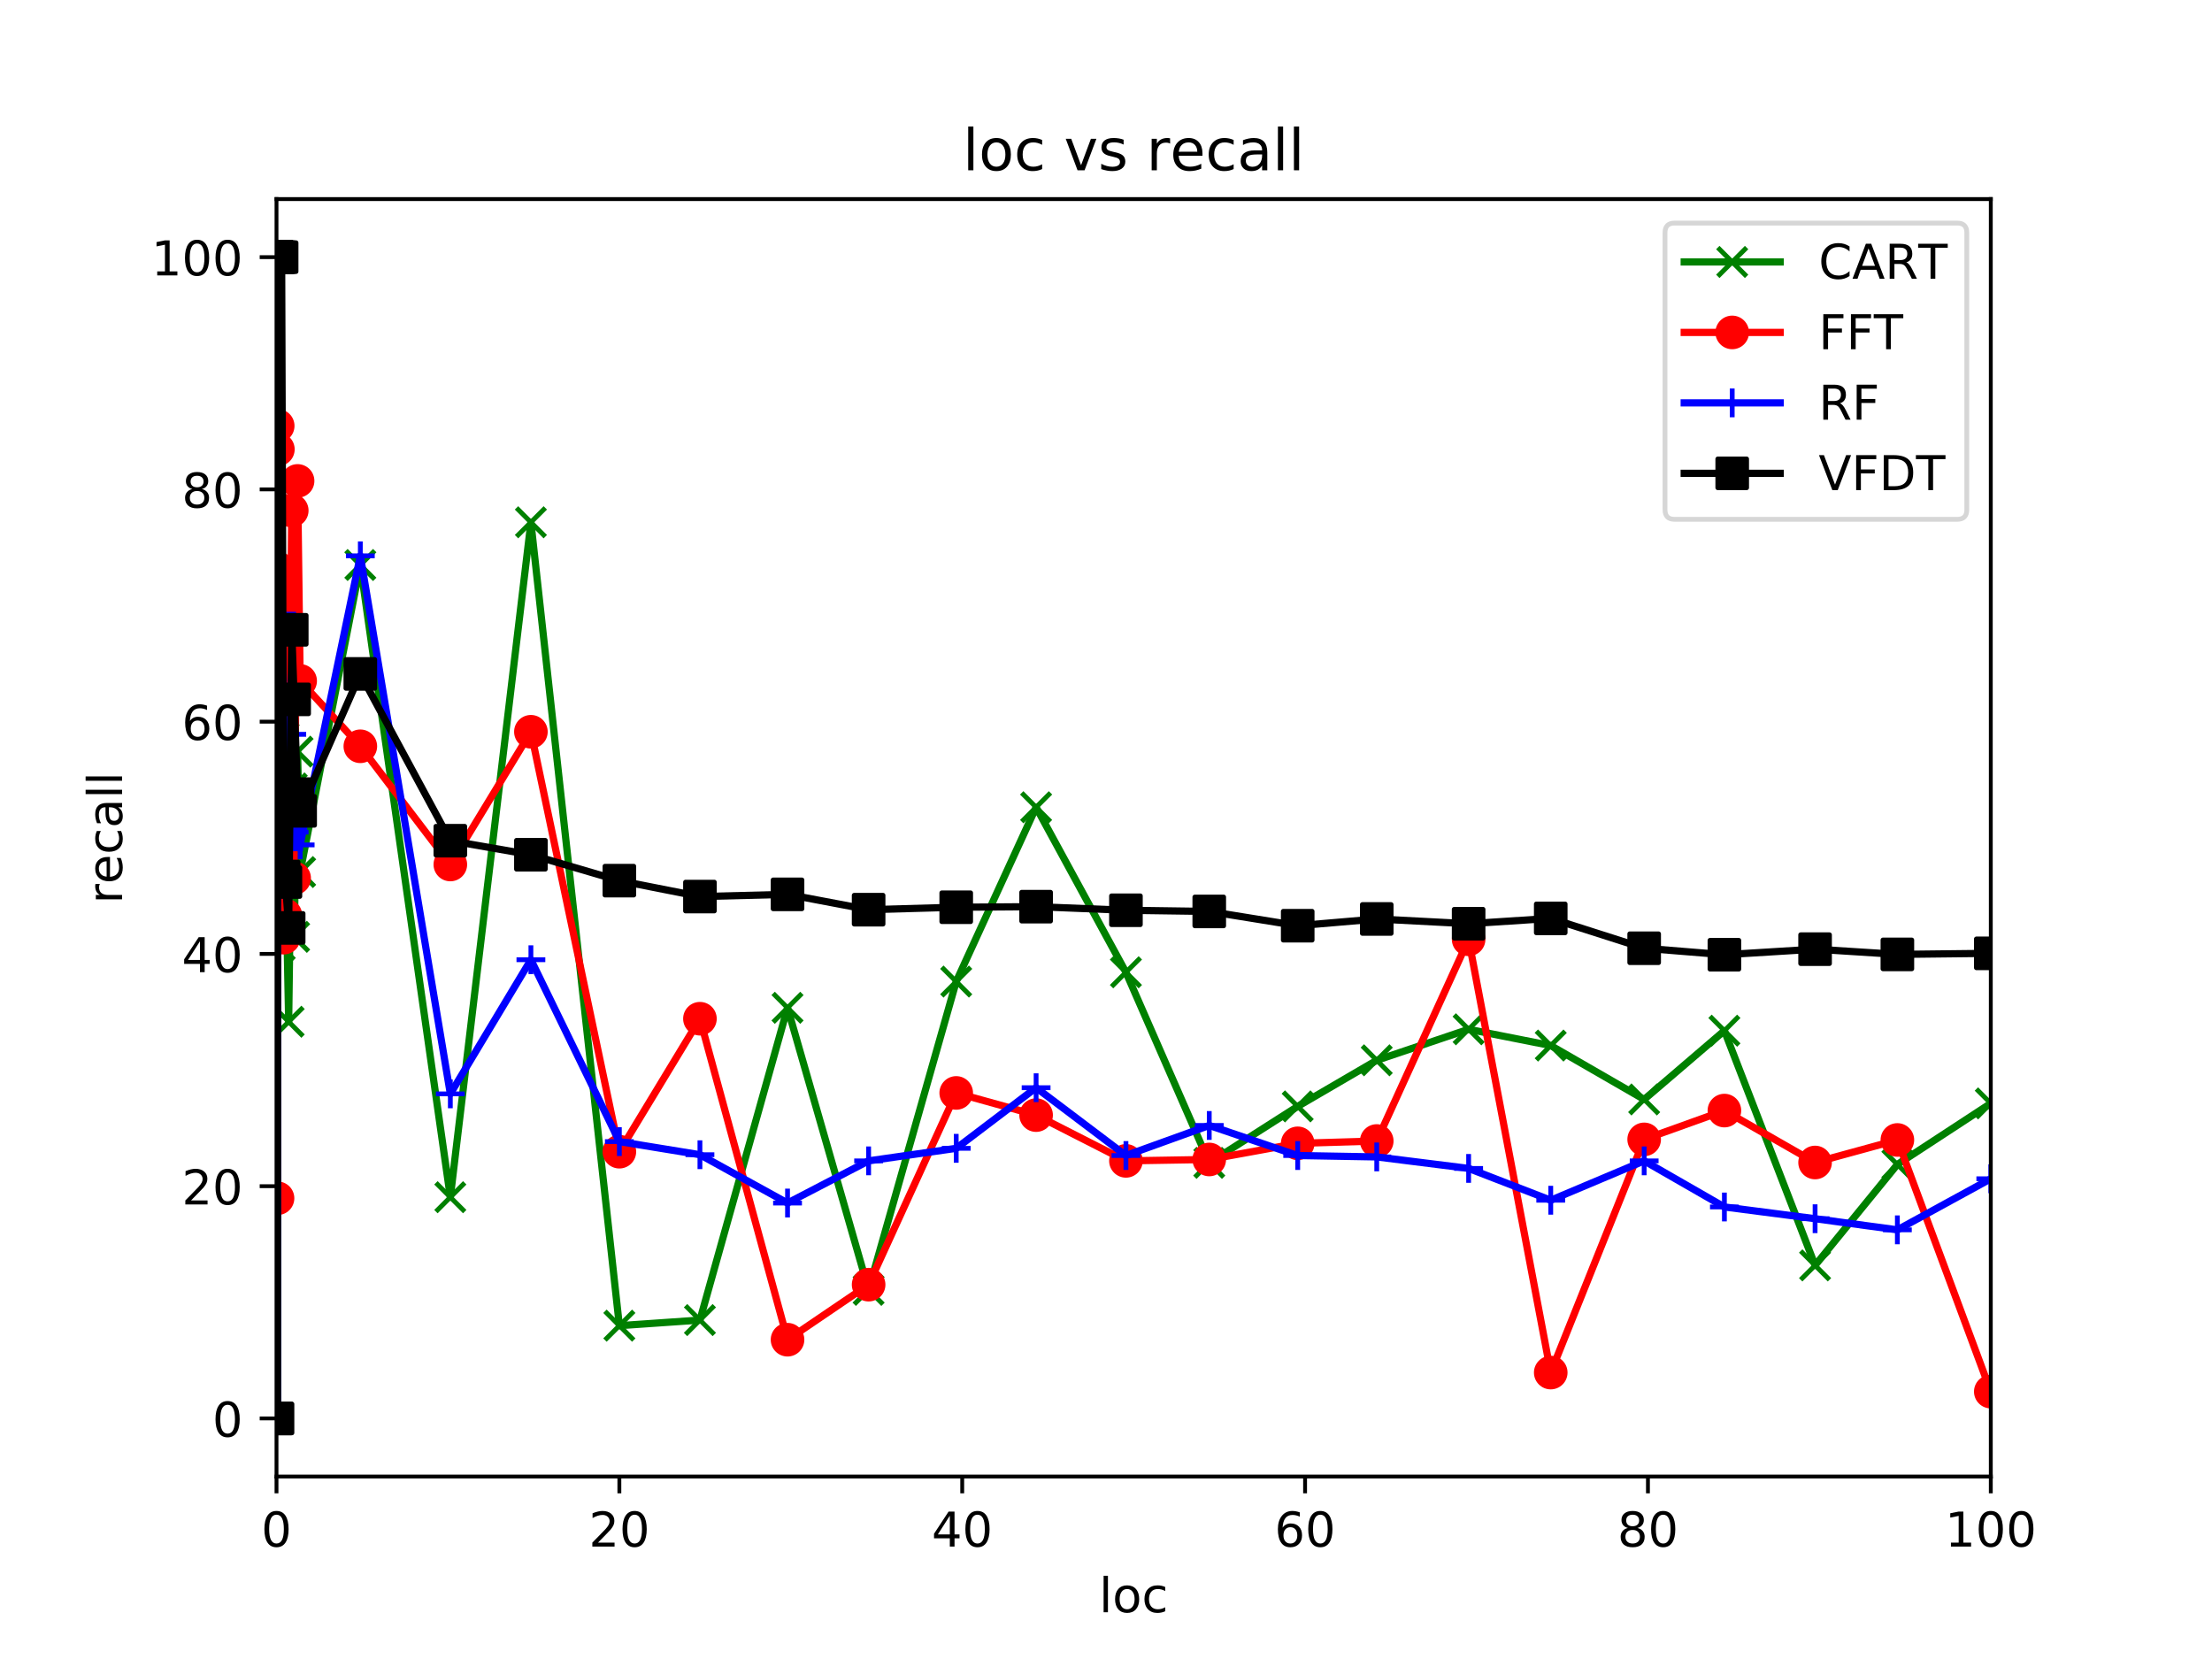 <?xml version="1.0" encoding="utf-8" standalone="no"?>
<!DOCTYPE svg PUBLIC "-//W3C//DTD SVG 1.1//EN"
  "http://www.w3.org/Graphics/SVG/1.1/DTD/svg11.dtd">
<!-- Created with matplotlib (https://matplotlib.org/) -->
<svg height="345.6pt" version="1.1" viewBox="0 0 460.8 345.6" width="460.8pt" xmlns="http://www.w3.org/2000/svg" xmlns:xlink="http://www.w3.org/1999/xlink">
 <defs>
  <style type="text/css">
*{stroke-linecap:butt;stroke-linejoin:round;}
  </style>
 </defs>
 <g id="figure_1">
  <g id="patch_1">
   <path d="M 0 345.6 
L 460.8 345.6 
L 460.8 0 
L 0 0 
z
" style="fill:#ffffff;"/>
  </g>
  <g id="axes_1">
   <g id="patch_2">
    <path d="M 57.6 307.584 
L 414.72 307.584 
L 414.72 41.472 
L 57.6 41.472 
z
" style="fill:#ffffff;"/>
   </g>
   <g id="matplotlib.axis_1">
    <g id="xtick_1">
     <g id="line2d_1">
      <defs>
       <path d="M 0 0 
L 0 3.5 
" id="m2eb5beb3ca" style="stroke:#000000;stroke-width:0.8;"/>
      </defs>
      <g>
       <use style="stroke:#000000;stroke-width:0.8;" x="57.6" xlink:href="#m2eb5beb3ca" y="307.584"/>
      </g>
     </g>
     <g id="text_1">
      <!-- 0 -->
      <defs>
       <path d="M 31.781 66.406 
Q 24.172 66.406 20.328 58.906 
Q 16.5 51.422 16.5 36.375 
Q 16.5 21.391 20.328 13.891 
Q 24.172 6.391 31.781 6.391 
Q 39.453 6.391 43.281 13.891 
Q 47.125 21.391 47.125 36.375 
Q 47.125 51.422 43.281 58.906 
Q 39.453 66.406 31.781 66.406 
z
M 31.781 74.219 
Q 44.047 74.219 50.516 64.516 
Q 56.984 54.828 56.984 36.375 
Q 56.984 17.969 50.516 8.266 
Q 44.047 -1.422 31.781 -1.422 
Q 19.531 -1.422 13.062 8.266 
Q 6.594 17.969 6.594 36.375 
Q 6.594 54.828 13.062 64.516 
Q 19.531 74.219 31.781 74.219 
z
" id="DejaVuSans-48"/>
      </defs>
      <g transform="translate(54.419 322.182)scale(0.1 -0.1)">
       <use xlink:href="#DejaVuSans-48"/>
      </g>
     </g>
    </g>
    <g id="xtick_2">
     <g id="line2d_2">
      <g>
       <use style="stroke:#000000;stroke-width:0.8;" x="129.024" xlink:href="#m2eb5beb3ca" y="307.584"/>
      </g>
     </g>
     <g id="text_2">
      <!-- 20 -->
      <defs>
       <path d="M 19.188 8.297 
L 53.609 8.297 
L 53.609 0 
L 7.328 0 
L 7.328 8.297 
Q 12.938 14.109 22.625 23.891 
Q 32.328 33.688 34.812 36.531 
Q 39.547 41.844 41.422 45.531 
Q 43.312 49.219 43.312 52.781 
Q 43.312 58.594 39.234 62.25 
Q 35.156 65.922 28.609 65.922 
Q 23.969 65.922 18.812 64.312 
Q 13.672 62.703 7.812 59.422 
L 7.812 69.391 
Q 13.766 71.781 18.938 73 
Q 24.125 74.219 28.422 74.219 
Q 39.75 74.219 46.484 68.547 
Q 53.219 62.891 53.219 53.422 
Q 53.219 48.922 51.531 44.891 
Q 49.859 40.875 45.406 35.406 
Q 44.188 33.984 37.641 27.219 
Q 31.109 20.453 19.188 8.297 
z
" id="DejaVuSans-50"/>
      </defs>
      <g transform="translate(122.662 322.182)scale(0.1 -0.1)">
       <use xlink:href="#DejaVuSans-50"/>
       <use x="63.623" xlink:href="#DejaVuSans-48"/>
      </g>
     </g>
    </g>
    <g id="xtick_3">
     <g id="line2d_3">
      <g>
       <use style="stroke:#000000;stroke-width:0.8;" x="200.448" xlink:href="#m2eb5beb3ca" y="307.584"/>
      </g>
     </g>
     <g id="text_3">
      <!-- 40 -->
      <defs>
       <path d="M 37.797 64.312 
L 12.891 25.391 
L 37.797 25.391 
z
M 35.203 72.906 
L 47.609 72.906 
L 47.609 25.391 
L 58.016 25.391 
L 58.016 17.188 
L 47.609 17.188 
L 47.609 0 
L 37.797 0 
L 37.797 17.188 
L 4.891 17.188 
L 4.891 26.703 
z
" id="DejaVuSans-52"/>
      </defs>
      <g transform="translate(194.085 322.182)scale(0.1 -0.1)">
       <use xlink:href="#DejaVuSans-52"/>
       <use x="63.623" xlink:href="#DejaVuSans-48"/>
      </g>
     </g>
    </g>
    <g id="xtick_4">
     <g id="line2d_4">
      <g>
       <use style="stroke:#000000;stroke-width:0.8;" x="271.872" xlink:href="#m2eb5beb3ca" y="307.584"/>
      </g>
     </g>
     <g id="text_4">
      <!-- 60 -->
      <defs>
       <path d="M 33.016 40.375 
Q 26.375 40.375 22.484 35.828 
Q 18.609 31.297 18.609 23.391 
Q 18.609 15.531 22.484 10.953 
Q 26.375 6.391 33.016 6.391 
Q 39.656 6.391 43.531 10.953 
Q 47.406 15.531 47.406 23.391 
Q 47.406 31.297 43.531 35.828 
Q 39.656 40.375 33.016 40.375 
z
M 52.594 71.297 
L 52.594 62.312 
Q 48.875 64.062 45.094 64.984 
Q 41.312 65.922 37.594 65.922 
Q 27.828 65.922 22.672 59.328 
Q 17.531 52.734 16.797 39.406 
Q 19.672 43.656 24.016 45.922 
Q 28.375 48.188 33.594 48.188 
Q 44.578 48.188 50.953 41.516 
Q 57.328 34.859 57.328 23.391 
Q 57.328 12.156 50.688 5.359 
Q 44.047 -1.422 33.016 -1.422 
Q 20.359 -1.422 13.672 8.266 
Q 6.984 17.969 6.984 36.375 
Q 6.984 53.656 15.188 63.938 
Q 23.391 74.219 37.203 74.219 
Q 40.922 74.219 44.703 73.484 
Q 48.484 72.75 52.594 71.297 
z
" id="DejaVuSans-54"/>
      </defs>
      <g transform="translate(265.51 322.182)scale(0.1 -0.1)">
       <use xlink:href="#DejaVuSans-54"/>
       <use x="63.623" xlink:href="#DejaVuSans-48"/>
      </g>
     </g>
    </g>
    <g id="xtick_5">
     <g id="line2d_5">
      <g>
       <use style="stroke:#000000;stroke-width:0.8;" x="343.296" xlink:href="#m2eb5beb3ca" y="307.584"/>
      </g>
     </g>
     <g id="text_5">
      <!-- 80 -->
      <defs>
       <path d="M 31.781 34.625 
Q 24.75 34.625 20.719 30.859 
Q 16.703 27.094 16.703 20.516 
Q 16.703 13.922 20.719 10.156 
Q 24.75 6.391 31.781 6.391 
Q 38.812 6.391 42.859 10.172 
Q 46.922 13.969 46.922 20.516 
Q 46.922 27.094 42.891 30.859 
Q 38.875 34.625 31.781 34.625 
z
M 21.922 38.812 
Q 15.578 40.375 12.031 44.719 
Q 8.5 49.078 8.5 55.328 
Q 8.5 64.062 14.719 69.141 
Q 20.953 74.219 31.781 74.219 
Q 42.672 74.219 48.875 69.141 
Q 55.078 64.062 55.078 55.328 
Q 55.078 49.078 51.531 44.719 
Q 48 40.375 41.703 38.812 
Q 48.828 37.156 52.797 32.312 
Q 56.781 27.484 56.781 20.516 
Q 56.781 9.906 50.312 4.234 
Q 43.844 -1.422 31.781 -1.422 
Q 19.734 -1.422 13.25 4.234 
Q 6.781 9.906 6.781 20.516 
Q 6.781 27.484 10.781 32.312 
Q 14.797 37.156 21.922 38.812 
z
M 18.312 54.391 
Q 18.312 48.734 21.844 45.562 
Q 25.391 42.391 31.781 42.391 
Q 38.141 42.391 41.719 45.562 
Q 45.312 48.734 45.312 54.391 
Q 45.312 60.062 41.719 63.234 
Q 38.141 66.406 31.781 66.406 
Q 25.391 66.406 21.844 63.234 
Q 18.312 60.062 18.312 54.391 
z
" id="DejaVuSans-56"/>
      </defs>
      <g transform="translate(336.933 322.182)scale(0.1 -0.1)">
       <use xlink:href="#DejaVuSans-56"/>
       <use x="63.623" xlink:href="#DejaVuSans-48"/>
      </g>
     </g>
    </g>
    <g id="xtick_6">
     <g id="line2d_6">
      <g>
       <use style="stroke:#000000;stroke-width:0.8;" x="414.72" xlink:href="#m2eb5beb3ca" y="307.584"/>
      </g>
     </g>
     <g id="text_6">
      <!-- 100 -->
      <defs>
       <path d="M 12.406 8.297 
L 28.516 8.297 
L 28.516 63.922 
L 10.984 60.406 
L 10.984 69.391 
L 28.422 72.906 
L 38.281 72.906 
L 38.281 8.297 
L 54.391 8.297 
L 54.391 0 
L 12.406 0 
z
" id="DejaVuSans-49"/>
      </defs>
      <g transform="translate(405.176 322.182)scale(0.1 -0.1)">
       <use xlink:href="#DejaVuSans-49"/>
       <use x="63.623" xlink:href="#DejaVuSans-48"/>
       <use x="127.246" xlink:href="#DejaVuSans-48"/>
      </g>
     </g>
    </g>
    <g id="text_7">
     <!-- loc -->
     <defs>
      <path d="M 9.422 75.984 
L 18.406 75.984 
L 18.406 0 
L 9.422 0 
z
" id="DejaVuSans-108"/>
      <path d="M 30.609 48.391 
Q 23.391 48.391 19.188 42.75 
Q 14.984 37.109 14.984 27.297 
Q 14.984 17.484 19.156 11.844 
Q 23.344 6.203 30.609 6.203 
Q 37.797 6.203 41.984 11.859 
Q 46.188 17.531 46.188 27.297 
Q 46.188 37.016 41.984 42.703 
Q 37.797 48.391 30.609 48.391 
z
M 30.609 56 
Q 42.328 56 49.016 48.375 
Q 55.719 40.766 55.719 27.297 
Q 55.719 13.875 49.016 6.219 
Q 42.328 -1.422 30.609 -1.422 
Q 18.844 -1.422 12.172 6.219 
Q 5.516 13.875 5.516 27.297 
Q 5.516 40.766 12.172 48.375 
Q 18.844 56 30.609 56 
z
" id="DejaVuSans-111"/>
      <path d="M 48.781 52.594 
L 48.781 44.188 
Q 44.969 46.297 41.141 47.344 
Q 37.312 48.391 33.406 48.391 
Q 24.656 48.391 19.812 42.844 
Q 14.984 37.312 14.984 27.297 
Q 14.984 17.281 19.812 11.734 
Q 24.656 6.203 33.406 6.203 
Q 37.312 6.203 41.141 7.25 
Q 44.969 8.297 48.781 10.406 
L 48.781 2.094 
Q 45.016 0.344 40.984 -0.531 
Q 36.969 -1.422 32.422 -1.422 
Q 20.062 -1.422 12.781 6.344 
Q 5.516 14.109 5.516 27.297 
Q 5.516 40.672 12.859 48.328 
Q 20.219 56 33.016 56 
Q 37.156 56 41.109 55.141 
Q 45.062 54.297 48.781 52.594 
z
" id="DejaVuSans-99"/>
     </defs>
     <g transform="translate(228.962 335.861)scale(0.1 -0.1)">
      <use xlink:href="#DejaVuSans-108"/>
      <use x="27.783" xlink:href="#DejaVuSans-111"/>
      <use x="88.965" xlink:href="#DejaVuSans-99"/>
     </g>
    </g>
   </g>
   <g id="matplotlib.axis_2">
    <g id="ytick_1">
     <g id="line2d_7">
      <defs>
       <path d="M 0 0 
L -3.5 0 
" id="mdccd378a9d" style="stroke:#000000;stroke-width:0.8;"/>
      </defs>
      <g>
       <use style="stroke:#000000;stroke-width:0.8;" x="57.6" xlink:href="#mdccd378a9d" y="295.488"/>
      </g>
     </g>
     <g id="text_8">
      <!-- 0 -->
      <g transform="translate(44.237 299.287)scale(0.1 -0.1)">
       <use xlink:href="#DejaVuSans-48"/>
      </g>
     </g>
    </g>
    <g id="ytick_2">
     <g id="line2d_8">
      <g>
       <use style="stroke:#000000;stroke-width:0.8;" x="57.6" xlink:href="#mdccd378a9d" y="247.104"/>
      </g>
     </g>
     <g id="text_9">
      <!-- 20 -->
      <g transform="translate(37.875 250.903)scale(0.1 -0.1)">
       <use xlink:href="#DejaVuSans-50"/>
       <use x="63.623" xlink:href="#DejaVuSans-48"/>
      </g>
     </g>
    </g>
    <g id="ytick_3">
     <g id="line2d_9">
      <g>
       <use style="stroke:#000000;stroke-width:0.8;" x="57.6" xlink:href="#mdccd378a9d" y="198.72"/>
      </g>
     </g>
     <g id="text_10">
      <!-- 40 -->
      <g transform="translate(37.875 202.519)scale(0.1 -0.1)">
       <use xlink:href="#DejaVuSans-52"/>
       <use x="63.623" xlink:href="#DejaVuSans-48"/>
      </g>
     </g>
    </g>
    <g id="ytick_4">
     <g id="line2d_10">
      <g>
       <use style="stroke:#000000;stroke-width:0.8;" x="57.6" xlink:href="#mdccd378a9d" y="150.336"/>
      </g>
     </g>
     <g id="text_11">
      <!-- 60 -->
      <g transform="translate(37.875 154.135)scale(0.1 -0.1)">
       <use xlink:href="#DejaVuSans-54"/>
       <use x="63.623" xlink:href="#DejaVuSans-48"/>
      </g>
     </g>
    </g>
    <g id="ytick_5">
     <g id="line2d_11">
      <g>
       <use style="stroke:#000000;stroke-width:0.8;" x="57.6" xlink:href="#mdccd378a9d" y="101.952"/>
      </g>
     </g>
     <g id="text_12">
      <!-- 80 -->
      <g transform="translate(37.875 105.751)scale(0.1 -0.1)">
       <use xlink:href="#DejaVuSans-56"/>
       <use x="63.623" xlink:href="#DejaVuSans-48"/>
      </g>
     </g>
    </g>
    <g id="ytick_6">
     <g id="line2d_12">
      <g>
       <use style="stroke:#000000;stroke-width:0.8;" x="57.6" xlink:href="#mdccd378a9d" y="53.568"/>
      </g>
     </g>
     <g id="text_13">
      <!-- 100 -->
      <g transform="translate(31.512 57.367)scale(0.1 -0.1)">
       <use xlink:href="#DejaVuSans-49"/>
       <use x="63.623" xlink:href="#DejaVuSans-48"/>
       <use x="127.246" xlink:href="#DejaVuSans-48"/>
      </g>
     </g>
    </g>
    <g id="text_14">
     <!-- recall -->
     <defs>
      <path d="M 41.109 46.297 
Q 39.594 47.172 37.812 47.578 
Q 36.031 48 33.891 48 
Q 26.266 48 22.188 43.047 
Q 18.109 38.094 18.109 28.812 
L 18.109 0 
L 9.078 0 
L 9.078 54.688 
L 18.109 54.688 
L 18.109 46.188 
Q 20.953 51.172 25.484 53.578 
Q 30.031 56 36.531 56 
Q 37.453 56 38.578 55.875 
Q 39.703 55.766 41.062 55.516 
z
" id="DejaVuSans-114"/>
      <path d="M 56.203 29.594 
L 56.203 25.203 
L 14.891 25.203 
Q 15.484 15.922 20.484 11.062 
Q 25.484 6.203 34.422 6.203 
Q 39.594 6.203 44.453 7.469 
Q 49.312 8.734 54.109 11.281 
L 54.109 2.781 
Q 49.266 0.734 44.188 -0.344 
Q 39.109 -1.422 33.891 -1.422 
Q 20.797 -1.422 13.156 6.188 
Q 5.516 13.812 5.516 26.812 
Q 5.516 40.234 12.766 48.109 
Q 20.016 56 32.328 56 
Q 43.359 56 49.781 48.891 
Q 56.203 41.797 56.203 29.594 
z
M 47.219 32.234 
Q 47.125 39.594 43.094 43.984 
Q 39.062 48.391 32.422 48.391 
Q 24.906 48.391 20.391 44.141 
Q 15.875 39.891 15.188 32.172 
z
" id="DejaVuSans-101"/>
      <path d="M 34.281 27.484 
Q 23.391 27.484 19.188 25 
Q 14.984 22.516 14.984 16.5 
Q 14.984 11.719 18.141 8.906 
Q 21.297 6.109 26.703 6.109 
Q 34.188 6.109 38.703 11.406 
Q 43.219 16.703 43.219 25.484 
L 43.219 27.484 
z
M 52.203 31.203 
L 52.203 0 
L 43.219 0 
L 43.219 8.297 
Q 40.141 3.328 35.547 0.953 
Q 30.953 -1.422 24.312 -1.422 
Q 15.922 -1.422 10.953 3.297 
Q 6 8.016 6 15.922 
Q 6 25.141 12.172 29.828 
Q 18.359 34.516 30.609 34.516 
L 43.219 34.516 
L 43.219 35.406 
Q 43.219 41.609 39.141 45 
Q 35.062 48.391 27.688 48.391 
Q 23 48.391 18.547 47.266 
Q 14.109 46.141 10.016 43.891 
L 10.016 52.203 
Q 14.938 54.109 19.578 55.047 
Q 24.219 56 28.609 56 
Q 40.484 56 46.344 49.844 
Q 52.203 43.703 52.203 31.203 
z
" id="DejaVuSans-97"/>
     </defs>
     <g transform="translate(25.433 188.25)rotate(-90)scale(0.1 -0.1)">
      <use xlink:href="#DejaVuSans-114"/>
      <use x="41.082" xlink:href="#DejaVuSans-101"/>
      <use x="102.605" xlink:href="#DejaVuSans-99"/>
      <use x="157.586" xlink:href="#DejaVuSans-97"/>
      <use x="218.865" xlink:href="#DejaVuSans-108"/>
      <use x="246.648" xlink:href="#DejaVuSans-108"/>
     </g>
    </g>
   </g>
   <g id="line2d_13">
    <path clip-path="url(#p1c7bd9228c)" d="M 57.636 53.568 
L 57.671 295.488 
L 57.707 53.568 
L 57.743 53.568 
L 57.779 53.568 
L 57.814 53.568 
L 57.814 295.488 
L 57.85 53.568 
L 57.886 53.568 
L 57.886 53.568 
L 58.279 196.906 
L 58.671 169.544 
L 59.1 153.723 
L 59.457 178.447 
L 60.136 212.848 
L 60.778 164.246 
L 61.278 195.164 
L 61.993 156.578 
L 62.528 181.665 
L 75.063 117.701 
L 93.812 249.402 
L 110.597 108.798 
L 129.024 276.159 
L 145.809 274.997 
L 164.057 209.945 
L 180.949 268.707 
L 199.198 204.478 
L 215.84 168.166 
L 234.553 202.542 
L 251.909 242.241 
L 270.336 230.484 
L 286.8 220.88 
L 305.941 214.421 
L 323.047 217.807 
L 342.51 229.033 
L 359.224 214.711 
L 378.115 263.603 
L 395.257 242.58 
L 414.72 229.855 
" style="fill:none;stroke:#008000;stroke-linecap:square;stroke-width:1.5;"/>
    <defs>
     <path d="M -3 3 
L 3 -3 
M -3 -3 
L 3 3 
" id="m48c3c40d8c" style="stroke:#008000;"/>
    </defs>
    <g clip-path="url(#p1c7bd9228c)">
     <use style="fill:#008000;stroke:#008000;" x="57.636" xlink:href="#m48c3c40d8c" y="53.568"/>
     <use style="fill:#008000;stroke:#008000;" x="57.671" xlink:href="#m48c3c40d8c" y="295.488"/>
     <use style="fill:#008000;stroke:#008000;" x="57.707" xlink:href="#m48c3c40d8c" y="53.568"/>
     <use style="fill:#008000;stroke:#008000;" x="57.743" xlink:href="#m48c3c40d8c" y="53.568"/>
     <use style="fill:#008000;stroke:#008000;" x="57.779" xlink:href="#m48c3c40d8c" y="53.568"/>
     <use style="fill:#008000;stroke:#008000;" x="57.814" xlink:href="#m48c3c40d8c" y="53.568"/>
     <use style="fill:#008000;stroke:#008000;" x="57.814" xlink:href="#m48c3c40d8c" y="295.488"/>
     <use style="fill:#008000;stroke:#008000;" x="57.85" xlink:href="#m48c3c40d8c" y="53.568"/>
     <use style="fill:#008000;stroke:#008000;" x="57.886" xlink:href="#m48c3c40d8c" y="53.568"/>
     <use style="fill:#008000;stroke:#008000;" x="57.886" xlink:href="#m48c3c40d8c" y="53.568"/>
     <use style="fill:#008000;stroke:#008000;" x="58.279" xlink:href="#m48c3c40d8c" y="196.906"/>
     <use style="fill:#008000;stroke:#008000;" x="58.671" xlink:href="#m48c3c40d8c" y="169.544"/>
     <use style="fill:#008000;stroke:#008000;" x="59.1" xlink:href="#m48c3c40d8c" y="153.723"/>
     <use style="fill:#008000;stroke:#008000;" x="59.457" xlink:href="#m48c3c40d8c" y="178.447"/>
     <use style="fill:#008000;stroke:#008000;" x="60.136" xlink:href="#m48c3c40d8c" y="212.848"/>
     <use style="fill:#008000;stroke:#008000;" x="60.778" xlink:href="#m48c3c40d8c" y="164.246"/>
     <use style="fill:#008000;stroke:#008000;" x="61.278" xlink:href="#m48c3c40d8c" y="195.164"/>
     <use style="fill:#008000;stroke:#008000;" x="61.993" xlink:href="#m48c3c40d8c" y="156.578"/>
     <use style="fill:#008000;stroke:#008000;" x="62.528" xlink:href="#m48c3c40d8c" y="181.665"/>
     <use style="fill:#008000;stroke:#008000;" x="75.063" xlink:href="#m48c3c40d8c" y="117.701"/>
     <use style="fill:#008000;stroke:#008000;" x="93.812" xlink:href="#m48c3c40d8c" y="249.402"/>
     <use style="fill:#008000;stroke:#008000;" x="110.597" xlink:href="#m48c3c40d8c" y="108.798"/>
     <use style="fill:#008000;stroke:#008000;" x="129.024" xlink:href="#m48c3c40d8c" y="276.159"/>
     <use style="fill:#008000;stroke:#008000;" x="145.809" xlink:href="#m48c3c40d8c" y="274.997"/>
     <use style="fill:#008000;stroke:#008000;" x="164.057" xlink:href="#m48c3c40d8c" y="209.945"/>
     <use style="fill:#008000;stroke:#008000;" x="180.949" xlink:href="#m48c3c40d8c" y="268.707"/>
     <use style="fill:#008000;stroke:#008000;" x="199.198" xlink:href="#m48c3c40d8c" y="204.478"/>
     <use style="fill:#008000;stroke:#008000;" x="215.84" xlink:href="#m48c3c40d8c" y="168.166"/>
     <use style="fill:#008000;stroke:#008000;" x="234.553" xlink:href="#m48c3c40d8c" y="202.542"/>
     <use style="fill:#008000;stroke:#008000;" x="251.909" xlink:href="#m48c3c40d8c" y="242.241"/>
     <use style="fill:#008000;stroke:#008000;" x="270.336" xlink:href="#m48c3c40d8c" y="230.484"/>
     <use style="fill:#008000;stroke:#008000;" x="286.8" xlink:href="#m48c3c40d8c" y="220.88"/>
     <use style="fill:#008000;stroke:#008000;" x="305.941" xlink:href="#m48c3c40d8c" y="214.421"/>
     <use style="fill:#008000;stroke:#008000;" x="323.047" xlink:href="#m48c3c40d8c" y="217.807"/>
     <use style="fill:#008000;stroke:#008000;" x="342.51" xlink:href="#m48c3c40d8c" y="229.033"/>
     <use style="fill:#008000;stroke:#008000;" x="359.224" xlink:href="#m48c3c40d8c" y="214.711"/>
     <use style="fill:#008000;stroke:#008000;" x="378.115" xlink:href="#m48c3c40d8c" y="263.603"/>
     <use style="fill:#008000;stroke:#008000;" x="395.257" xlink:href="#m48c3c40d8c" y="242.58"/>
     <use style="fill:#008000;stroke:#008000;" x="414.72" xlink:href="#m48c3c40d8c" y="229.855"/>
    </g>
   </g>
   <g id="line2d_14">
    <path clip-path="url(#p1c7bd9228c)" d="M 57.636 137.03 
L 57.671 156.505 
L 57.707 133.523 
L 57.743 121.136 
L 57.779 121.136 
L 57.814 105.895 
L 57.814 249.62 
L 57.85 88.719 
L 57.886 93.606 
L 57.886 118.403 
L 58.279 132.313 
L 58.671 125.321 
L 59.1 195.333 
L 59.457 190.688 
L 60.136 172.52 
L 60.778 106.355 
L 61.278 182.947 
L 61.993 100.186 
L 62.528 141.845 
L 75.063 155.465 
L 93.812 180.092 
L 110.597 152.441 
L 129.024 239.919 
L 145.809 212.219 
L 164.057 279.086 
L 180.949 267.619 
L 199.198 227.678 
L 215.84 232.298 
L 234.553 241.83 
L 251.909 241.54 
L 270.336 238.177 
L 286.8 237.693 
L 305.941 195.672 
L 323.047 285.932 
L 342.51 237.355 
L 359.224 231.355 
L 378.115 242.169 
L 395.257 237.476 
L 414.72 289.9 
" style="fill:none;stroke:#ff0000;stroke-linecap:square;stroke-width:1.5;"/>
    <defs>
     <path d="M 0 3 
C 0.796 3 1.559 2.684 2.121 2.121 
C 2.684 1.559 3 0.796 3 0 
C 3 -0.796 2.684 -1.559 2.121 -2.121 
C 1.559 -2.684 0.796 -3 0 -3 
C -0.796 -3 -1.559 -2.684 -2.121 -2.121 
C -2.684 -1.559 -3 -0.796 -3 0 
C -3 0.796 -2.684 1.559 -2.121 2.121 
C -1.559 2.684 -0.796 3 0 3 
z
" id="mf116f14c76" style="stroke:#ff0000;"/>
    </defs>
    <g clip-path="url(#p1c7bd9228c)">
     <use style="fill:#ff0000;stroke:#ff0000;" x="57.636" xlink:href="#mf116f14c76" y="137.03"/>
     <use style="fill:#ff0000;stroke:#ff0000;" x="57.671" xlink:href="#mf116f14c76" y="156.505"/>
     <use style="fill:#ff0000;stroke:#ff0000;" x="57.707" xlink:href="#mf116f14c76" y="133.523"/>
     <use style="fill:#ff0000;stroke:#ff0000;" x="57.743" xlink:href="#mf116f14c76" y="121.136"/>
     <use style="fill:#ff0000;stroke:#ff0000;" x="57.779" xlink:href="#mf116f14c76" y="121.136"/>
     <use style="fill:#ff0000;stroke:#ff0000;" x="57.814" xlink:href="#mf116f14c76" y="105.895"/>
     <use style="fill:#ff0000;stroke:#ff0000;" x="57.814" xlink:href="#mf116f14c76" y="249.62"/>
     <use style="fill:#ff0000;stroke:#ff0000;" x="57.85" xlink:href="#mf116f14c76" y="88.719"/>
     <use style="fill:#ff0000;stroke:#ff0000;" x="57.886" xlink:href="#mf116f14c76" y="93.606"/>
     <use style="fill:#ff0000;stroke:#ff0000;" x="57.886" xlink:href="#mf116f14c76" y="118.403"/>
     <use style="fill:#ff0000;stroke:#ff0000;" x="58.279" xlink:href="#mf116f14c76" y="132.313"/>
     <use style="fill:#ff0000;stroke:#ff0000;" x="58.671" xlink:href="#mf116f14c76" y="125.321"/>
     <use style="fill:#ff0000;stroke:#ff0000;" x="59.1" xlink:href="#mf116f14c76" y="195.333"/>
     <use style="fill:#ff0000;stroke:#ff0000;" x="59.457" xlink:href="#mf116f14c76" y="190.688"/>
     <use style="fill:#ff0000;stroke:#ff0000;" x="60.136" xlink:href="#mf116f14c76" y="172.52"/>
     <use style="fill:#ff0000;stroke:#ff0000;" x="60.778" xlink:href="#mf116f14c76" y="106.355"/>
     <use style="fill:#ff0000;stroke:#ff0000;" x="61.278" xlink:href="#mf116f14c76" y="182.947"/>
     <use style="fill:#ff0000;stroke:#ff0000;" x="61.993" xlink:href="#mf116f14c76" y="100.186"/>
     <use style="fill:#ff0000;stroke:#ff0000;" x="62.528" xlink:href="#mf116f14c76" y="141.845"/>
     <use style="fill:#ff0000;stroke:#ff0000;" x="75.063" xlink:href="#mf116f14c76" y="155.465"/>
     <use style="fill:#ff0000;stroke:#ff0000;" x="93.812" xlink:href="#mf116f14c76" y="180.092"/>
     <use style="fill:#ff0000;stroke:#ff0000;" x="110.597" xlink:href="#mf116f14c76" y="152.441"/>
     <use style="fill:#ff0000;stroke:#ff0000;" x="129.024" xlink:href="#mf116f14c76" y="239.919"/>
     <use style="fill:#ff0000;stroke:#ff0000;" x="145.809" xlink:href="#mf116f14c76" y="212.219"/>
     <use style="fill:#ff0000;stroke:#ff0000;" x="164.057" xlink:href="#mf116f14c76" y="279.086"/>
     <use style="fill:#ff0000;stroke:#ff0000;" x="180.949" xlink:href="#mf116f14c76" y="267.619"/>
     <use style="fill:#ff0000;stroke:#ff0000;" x="199.198" xlink:href="#mf116f14c76" y="227.678"/>
     <use style="fill:#ff0000;stroke:#ff0000;" x="215.84" xlink:href="#mf116f14c76" y="232.298"/>
     <use style="fill:#ff0000;stroke:#ff0000;" x="234.553" xlink:href="#mf116f14c76" y="241.83"/>
     <use style="fill:#ff0000;stroke:#ff0000;" x="251.909" xlink:href="#mf116f14c76" y="241.54"/>
     <use style="fill:#ff0000;stroke:#ff0000;" x="270.336" xlink:href="#mf116f14c76" y="238.177"/>
     <use style="fill:#ff0000;stroke:#ff0000;" x="286.8" xlink:href="#mf116f14c76" y="237.693"/>
     <use style="fill:#ff0000;stroke:#ff0000;" x="305.941" xlink:href="#mf116f14c76" y="195.672"/>
     <use style="fill:#ff0000;stroke:#ff0000;" x="323.047" xlink:href="#mf116f14c76" y="285.932"/>
     <use style="fill:#ff0000;stroke:#ff0000;" x="342.51" xlink:href="#mf116f14c76" y="237.355"/>
     <use style="fill:#ff0000;stroke:#ff0000;" x="359.224" xlink:href="#mf116f14c76" y="231.355"/>
     <use style="fill:#ff0000;stroke:#ff0000;" x="378.115" xlink:href="#mf116f14c76" y="242.169"/>
     <use style="fill:#ff0000;stroke:#ff0000;" x="395.257" xlink:href="#mf116f14c76" y="237.476"/>
     <use style="fill:#ff0000;stroke:#ff0000;" x="414.72" xlink:href="#mf116f14c76" y="289.9"/>
    </g>
   </g>
   <g id="line2d_15">
    <path clip-path="url(#p1c7bd9228c)" d="M 57.636 53.568 
L 57.671 295.488 
L 57.707 53.568 
L 57.743 53.568 
L 57.779 53.568 
L 57.814 53.568 
L 57.814 295.488 
L 57.85 53.568 
L 57.886 53.568 
L 57.886 53.568 
L 58.279 54.028 
L 58.671 127.934 
L 59.1 145.159 
L 59.457 184.447 
L 60.136 176.826 
L 60.778 152.973 
L 61.278 173.343 
L 61.993 168.045 
L 62.528 176.004 
L 75.063 115.79 
L 93.812 227.871 
L 110.597 199.93 
L 129.024 237.814 
L 145.809 240.548 
L 164.057 250.612 
L 180.949 241.83 
L 199.198 239.217 
L 215.84 226.589 
L 234.553 240.717 
L 251.909 234.452 
L 270.336 240.717 
L 286.8 241.008 
L 305.941 243.403 
L 323.047 250.031 
L 342.51 241.83 
L 359.224 251.434 
L 378.115 253.878 
L 395.257 256.2 
L 414.72 245.556 
" style="fill:none;stroke:#0000ff;stroke-linecap:square;stroke-width:1.5;"/>
    <defs>
     <path d="M -3 0 
L 3 0 
M 0 3 
L 0 -3 
" id="m50c124a1b7" style="stroke:#0000ff;"/>
    </defs>
    <g clip-path="url(#p1c7bd9228c)">
     <use style="fill:#0000ff;stroke:#0000ff;" x="57.636" xlink:href="#m50c124a1b7" y="53.568"/>
     <use style="fill:#0000ff;stroke:#0000ff;" x="57.671" xlink:href="#m50c124a1b7" y="295.488"/>
     <use style="fill:#0000ff;stroke:#0000ff;" x="57.707" xlink:href="#m50c124a1b7" y="53.568"/>
     <use style="fill:#0000ff;stroke:#0000ff;" x="57.743" xlink:href="#m50c124a1b7" y="53.568"/>
     <use style="fill:#0000ff;stroke:#0000ff;" x="57.779" xlink:href="#m50c124a1b7" y="53.568"/>
     <use style="fill:#0000ff;stroke:#0000ff;" x="57.814" xlink:href="#m50c124a1b7" y="53.568"/>
     <use style="fill:#0000ff;stroke:#0000ff;" x="57.814" xlink:href="#m50c124a1b7" y="295.488"/>
     <use style="fill:#0000ff;stroke:#0000ff;" x="57.85" xlink:href="#m50c124a1b7" y="53.568"/>
     <use style="fill:#0000ff;stroke:#0000ff;" x="57.886" xlink:href="#m50c124a1b7" y="53.568"/>
     <use style="fill:#0000ff;stroke:#0000ff;" x="57.886" xlink:href="#m50c124a1b7" y="53.568"/>
     <use style="fill:#0000ff;stroke:#0000ff;" x="58.279" xlink:href="#m50c124a1b7" y="54.028"/>
     <use style="fill:#0000ff;stroke:#0000ff;" x="58.671" xlink:href="#m50c124a1b7" y="127.934"/>
     <use style="fill:#0000ff;stroke:#0000ff;" x="59.1" xlink:href="#m50c124a1b7" y="145.159"/>
     <use style="fill:#0000ff;stroke:#0000ff;" x="59.457" xlink:href="#m50c124a1b7" y="184.447"/>
     <use style="fill:#0000ff;stroke:#0000ff;" x="60.136" xlink:href="#m50c124a1b7" y="176.826"/>
     <use style="fill:#0000ff;stroke:#0000ff;" x="60.778" xlink:href="#m50c124a1b7" y="152.973"/>
     <use style="fill:#0000ff;stroke:#0000ff;" x="61.278" xlink:href="#m50c124a1b7" y="173.343"/>
     <use style="fill:#0000ff;stroke:#0000ff;" x="61.993" xlink:href="#m50c124a1b7" y="168.045"/>
     <use style="fill:#0000ff;stroke:#0000ff;" x="62.528" xlink:href="#m50c124a1b7" y="176.004"/>
     <use style="fill:#0000ff;stroke:#0000ff;" x="75.063" xlink:href="#m50c124a1b7" y="115.79"/>
     <use style="fill:#0000ff;stroke:#0000ff;" x="93.812" xlink:href="#m50c124a1b7" y="227.871"/>
     <use style="fill:#0000ff;stroke:#0000ff;" x="110.597" xlink:href="#m50c124a1b7" y="199.93"/>
     <use style="fill:#0000ff;stroke:#0000ff;" x="129.024" xlink:href="#m50c124a1b7" y="237.814"/>
     <use style="fill:#0000ff;stroke:#0000ff;" x="145.809" xlink:href="#m50c124a1b7" y="240.548"/>
     <use style="fill:#0000ff;stroke:#0000ff;" x="164.057" xlink:href="#m50c124a1b7" y="250.612"/>
     <use style="fill:#0000ff;stroke:#0000ff;" x="180.949" xlink:href="#m50c124a1b7" y="241.83"/>
     <use style="fill:#0000ff;stroke:#0000ff;" x="199.198" xlink:href="#m50c124a1b7" y="239.217"/>
     <use style="fill:#0000ff;stroke:#0000ff;" x="215.84" xlink:href="#m50c124a1b7" y="226.589"/>
     <use style="fill:#0000ff;stroke:#0000ff;" x="234.553" xlink:href="#m50c124a1b7" y="240.717"/>
     <use style="fill:#0000ff;stroke:#0000ff;" x="251.909" xlink:href="#m50c124a1b7" y="234.452"/>
     <use style="fill:#0000ff;stroke:#0000ff;" x="270.336" xlink:href="#m50c124a1b7" y="240.717"/>
     <use style="fill:#0000ff;stroke:#0000ff;" x="286.8" xlink:href="#m50c124a1b7" y="241.008"/>
     <use style="fill:#0000ff;stroke:#0000ff;" x="305.941" xlink:href="#m50c124a1b7" y="243.403"/>
     <use style="fill:#0000ff;stroke:#0000ff;" x="323.047" xlink:href="#m50c124a1b7" y="250.031"/>
     <use style="fill:#0000ff;stroke:#0000ff;" x="342.51" xlink:href="#m50c124a1b7" y="241.83"/>
     <use style="fill:#0000ff;stroke:#0000ff;" x="359.224" xlink:href="#m50c124a1b7" y="251.434"/>
     <use style="fill:#0000ff;stroke:#0000ff;" x="378.115" xlink:href="#m50c124a1b7" y="253.878"/>
     <use style="fill:#0000ff;stroke:#0000ff;" x="395.257" xlink:href="#m50c124a1b7" y="256.2"/>
     <use style="fill:#0000ff;stroke:#0000ff;" x="414.72" xlink:href="#m50c124a1b7" y="245.556"/>
    </g>
   </g>
   <g id="line2d_16">
    <path clip-path="url(#p1c7bd9228c)" d="M 57.636 53.568 
L 57.671 295.488 
L 57.707 53.568 
L 57.743 53.568 
L 57.779 53.568 
L 57.814 53.568 
L 57.814 295.488 
L 57.85 53.568 
L 57.886 53.568 
L 57.886 53.568 
L 58.279 53.568 
L 58.671 53.568 
L 59.1 182.584 
L 59.457 183.745 
L 60.136 193.301 
L 60.778 131.2 
L 61.278 145.691 
L 61.993 165.432 
L 62.528 168.915 
L 75.063 140.393 
L 93.812 175.133 
L 110.597 178.06 
L 129.024 183.455 
L 145.809 186.769 
L 164.057 186.31 
L 180.949 189.503 
L 199.198 188.995 
L 215.84 188.874 
L 234.553 189.624 
L 251.909 189.866 
L 270.336 192.841 
L 286.8 191.438 
L 305.941 192.43 
L 323.047 191.317 
L 342.51 197.535 
L 359.224 198.889 
L 378.115 197.728 
L 395.257 198.817 
L 414.72 198.599 
" style="fill:none;stroke:#000000;stroke-linecap:square;stroke-width:1.5;"/>
    <defs>
     <path d="M -3 3 
L 3 3 
L 3 -3 
L -3 -3 
z
" id="md5cdfd7d8c" style="stroke:#000000;stroke-linejoin:miter;"/>
    </defs>
    <g clip-path="url(#p1c7bd9228c)">
     <use style="stroke:#000000;stroke-linejoin:miter;" x="57.636" xlink:href="#md5cdfd7d8c" y="53.568"/>
     <use style="stroke:#000000;stroke-linejoin:miter;" x="57.671" xlink:href="#md5cdfd7d8c" y="295.488"/>
     <use style="stroke:#000000;stroke-linejoin:miter;" x="57.707" xlink:href="#md5cdfd7d8c" y="53.568"/>
     <use style="stroke:#000000;stroke-linejoin:miter;" x="57.743" xlink:href="#md5cdfd7d8c" y="53.568"/>
     <use style="stroke:#000000;stroke-linejoin:miter;" x="57.779" xlink:href="#md5cdfd7d8c" y="53.568"/>
     <use style="stroke:#000000;stroke-linejoin:miter;" x="57.814" xlink:href="#md5cdfd7d8c" y="53.568"/>
     <use style="stroke:#000000;stroke-linejoin:miter;" x="57.814" xlink:href="#md5cdfd7d8c" y="295.488"/>
     <use style="stroke:#000000;stroke-linejoin:miter;" x="57.85" xlink:href="#md5cdfd7d8c" y="53.568"/>
     <use style="stroke:#000000;stroke-linejoin:miter;" x="57.886" xlink:href="#md5cdfd7d8c" y="53.568"/>
     <use style="stroke:#000000;stroke-linejoin:miter;" x="57.886" xlink:href="#md5cdfd7d8c" y="53.568"/>
     <use style="stroke:#000000;stroke-linejoin:miter;" x="58.279" xlink:href="#md5cdfd7d8c" y="53.568"/>
     <use style="stroke:#000000;stroke-linejoin:miter;" x="58.671" xlink:href="#md5cdfd7d8c" y="53.568"/>
     <use style="stroke:#000000;stroke-linejoin:miter;" x="59.1" xlink:href="#md5cdfd7d8c" y="182.584"/>
     <use style="stroke:#000000;stroke-linejoin:miter;" x="59.457" xlink:href="#md5cdfd7d8c" y="183.745"/>
     <use style="stroke:#000000;stroke-linejoin:miter;" x="60.136" xlink:href="#md5cdfd7d8c" y="193.301"/>
     <use style="stroke:#000000;stroke-linejoin:miter;" x="60.778" xlink:href="#md5cdfd7d8c" y="131.2"/>
     <use style="stroke:#000000;stroke-linejoin:miter;" x="61.278" xlink:href="#md5cdfd7d8c" y="145.691"/>
     <use style="stroke:#000000;stroke-linejoin:miter;" x="61.993" xlink:href="#md5cdfd7d8c" y="165.432"/>
     <use style="stroke:#000000;stroke-linejoin:miter;" x="62.528" xlink:href="#md5cdfd7d8c" y="168.915"/>
     <use style="stroke:#000000;stroke-linejoin:miter;" x="75.063" xlink:href="#md5cdfd7d8c" y="140.393"/>
     <use style="stroke:#000000;stroke-linejoin:miter;" x="93.812" xlink:href="#md5cdfd7d8c" y="175.133"/>
     <use style="stroke:#000000;stroke-linejoin:miter;" x="110.597" xlink:href="#md5cdfd7d8c" y="178.06"/>
     <use style="stroke:#000000;stroke-linejoin:miter;" x="129.024" xlink:href="#md5cdfd7d8c" y="183.455"/>
     <use style="stroke:#000000;stroke-linejoin:miter;" x="145.809" xlink:href="#md5cdfd7d8c" y="186.769"/>
     <use style="stroke:#000000;stroke-linejoin:miter;" x="164.057" xlink:href="#md5cdfd7d8c" y="186.31"/>
     <use style="stroke:#000000;stroke-linejoin:miter;" x="180.949" xlink:href="#md5cdfd7d8c" y="189.503"/>
     <use style="stroke:#000000;stroke-linejoin:miter;" x="199.198" xlink:href="#md5cdfd7d8c" y="188.995"/>
     <use style="stroke:#000000;stroke-linejoin:miter;" x="215.84" xlink:href="#md5cdfd7d8c" y="188.874"/>
     <use style="stroke:#000000;stroke-linejoin:miter;" x="234.553" xlink:href="#md5cdfd7d8c" y="189.624"/>
     <use style="stroke:#000000;stroke-linejoin:miter;" x="251.909" xlink:href="#md5cdfd7d8c" y="189.866"/>
     <use style="stroke:#000000;stroke-linejoin:miter;" x="270.336" xlink:href="#md5cdfd7d8c" y="192.841"/>
     <use style="stroke:#000000;stroke-linejoin:miter;" x="286.8" xlink:href="#md5cdfd7d8c" y="191.438"/>
     <use style="stroke:#000000;stroke-linejoin:miter;" x="305.941" xlink:href="#md5cdfd7d8c" y="192.43"/>
     <use style="stroke:#000000;stroke-linejoin:miter;" x="323.047" xlink:href="#md5cdfd7d8c" y="191.317"/>
     <use style="stroke:#000000;stroke-linejoin:miter;" x="342.51" xlink:href="#md5cdfd7d8c" y="197.535"/>
     <use style="stroke:#000000;stroke-linejoin:miter;" x="359.224" xlink:href="#md5cdfd7d8c" y="198.889"/>
     <use style="stroke:#000000;stroke-linejoin:miter;" x="378.115" xlink:href="#md5cdfd7d8c" y="197.728"/>
     <use style="stroke:#000000;stroke-linejoin:miter;" x="395.257" xlink:href="#md5cdfd7d8c" y="198.817"/>
     <use style="stroke:#000000;stroke-linejoin:miter;" x="414.72" xlink:href="#md5cdfd7d8c" y="198.599"/>
    </g>
   </g>
   <g id="patch_3">
    <path d="M 57.6 307.584 
L 57.6 41.472 
" style="fill:none;stroke:#000000;stroke-linecap:square;stroke-linejoin:miter;stroke-width:0.8;"/>
   </g>
   <g id="patch_4">
    <path d="M 414.72 307.584 
L 414.72 41.472 
" style="fill:none;stroke:#000000;stroke-linecap:square;stroke-linejoin:miter;stroke-width:0.8;"/>
   </g>
   <g id="patch_5">
    <path d="M 57.6 307.584 
L 414.72 307.584 
" style="fill:none;stroke:#000000;stroke-linecap:square;stroke-linejoin:miter;stroke-width:0.8;"/>
   </g>
   <g id="patch_6">
    <path d="M 57.6 41.472 
L 414.72 41.472 
" style="fill:none;stroke:#000000;stroke-linecap:square;stroke-linejoin:miter;stroke-width:0.8;"/>
   </g>
   <g id="text_15">
    <!-- loc vs recall -->
    <defs>
     <path id="DejaVuSans-32"/>
     <path d="M 2.984 54.688 
L 12.5 54.688 
L 29.594 8.797 
L 46.688 54.688 
L 56.203 54.688 
L 35.688 0 
L 23.484 0 
z
" id="DejaVuSans-118"/>
     <path d="M 44.281 53.078 
L 44.281 44.578 
Q 40.484 46.531 36.375 47.5 
Q 32.281 48.484 27.875 48.484 
Q 21.188 48.484 17.844 46.438 
Q 14.5 44.391 14.5 40.281 
Q 14.5 37.156 16.891 35.375 
Q 19.281 33.594 26.516 31.984 
L 29.594 31.297 
Q 39.156 29.25 43.188 25.516 
Q 47.219 21.781 47.219 15.094 
Q 47.219 7.469 41.188 3.016 
Q 35.156 -1.422 24.609 -1.422 
Q 20.219 -1.422 15.453 -0.562 
Q 10.688 0.297 5.422 2 
L 5.422 11.281 
Q 10.406 8.688 15.234 7.391 
Q 20.062 6.109 24.812 6.109 
Q 31.156 6.109 34.562 8.281 
Q 37.984 10.453 37.984 14.406 
Q 37.984 18.062 35.516 20.016 
Q 33.062 21.969 24.703 23.781 
L 21.578 24.516 
Q 13.234 26.266 9.516 29.906 
Q 5.812 33.547 5.812 39.891 
Q 5.812 47.609 11.281 51.797 
Q 16.75 56 26.812 56 
Q 31.781 56 36.172 55.266 
Q 40.578 54.547 44.281 53.078 
z
" id="DejaVuSans-115"/>
    </defs>
    <g transform="translate(200.566 35.472)scale(0.12 -0.12)">
     <use xlink:href="#DejaVuSans-108"/>
     <use x="27.783" xlink:href="#DejaVuSans-111"/>
     <use x="88.965" xlink:href="#DejaVuSans-99"/>
     <use x="143.945" xlink:href="#DejaVuSans-32"/>
     <use x="175.732" xlink:href="#DejaVuSans-118"/>
     <use x="234.912" xlink:href="#DejaVuSans-115"/>
     <use x="287.012" xlink:href="#DejaVuSans-32"/>
     <use x="318.799" xlink:href="#DejaVuSans-114"/>
     <use x="359.881" xlink:href="#DejaVuSans-101"/>
     <use x="421.404" xlink:href="#DejaVuSans-99"/>
     <use x="476.385" xlink:href="#DejaVuSans-97"/>
     <use x="537.664" xlink:href="#DejaVuSans-108"/>
     <use x="565.447" xlink:href="#DejaVuSans-108"/>
    </g>
   </g>
   <g id="legend_1">
    <g id="patch_7">
     <path d="M 348.851 108.184 
L 407.72 108.184 
Q 409.72 108.184 409.72 106.184 
L 409.72 48.472 
Q 409.72 46.472 407.72 46.472 
L 348.851 46.472 
Q 346.851 46.472 346.851 48.472 
L 346.851 106.184 
Q 346.851 108.184 348.851 108.184 
z
" style="fill:#ffffff;opacity:0.8;stroke:#cccccc;stroke-linejoin:miter;"/>
    </g>
    <g id="line2d_17">
     <path d="M 350.851 54.57 
L 370.851 54.57 
" style="fill:none;stroke:#008000;stroke-linecap:square;stroke-width:1.5;"/>
    </g>
    <g id="line2d_18">
     <g>
      <use style="fill:#008000;stroke:#008000;" x="360.851" xlink:href="#m48c3c40d8c" y="54.57"/>
     </g>
    </g>
    <g id="text_16">
     <!-- CART -->
     <defs>
      <path d="M 64.406 67.281 
L 64.406 56.891 
Q 59.422 61.531 53.781 63.812 
Q 48.141 66.109 41.797 66.109 
Q 29.297 66.109 22.656 58.469 
Q 16.016 50.828 16.016 36.375 
Q 16.016 21.969 22.656 14.328 
Q 29.297 6.688 41.797 6.688 
Q 48.141 6.688 53.781 8.984 
Q 59.422 11.281 64.406 15.922 
L 64.406 5.609 
Q 59.234 2.094 53.438 0.328 
Q 47.656 -1.422 41.219 -1.422 
Q 24.656 -1.422 15.125 8.703 
Q 5.609 18.844 5.609 36.375 
Q 5.609 53.953 15.125 64.078 
Q 24.656 74.219 41.219 74.219 
Q 47.75 74.219 53.531 72.484 
Q 59.328 70.75 64.406 67.281 
z
" id="DejaVuSans-67"/>
      <path d="M 34.188 63.188 
L 20.797 26.906 
L 47.609 26.906 
z
M 28.609 72.906 
L 39.797 72.906 
L 67.578 0 
L 57.328 0 
L 50.688 18.703 
L 17.828 18.703 
L 11.188 0 
L 0.781 0 
z
" id="DejaVuSans-65"/>
      <path d="M 44.391 34.188 
Q 47.562 33.109 50.562 29.594 
Q 53.562 26.078 56.594 19.922 
L 66.609 0 
L 56 0 
L 46.688 18.703 
Q 43.062 26.031 39.672 28.422 
Q 36.281 30.812 30.422 30.812 
L 19.672 30.812 
L 19.672 0 
L 9.812 0 
L 9.812 72.906 
L 32.078 72.906 
Q 44.578 72.906 50.734 67.672 
Q 56.891 62.453 56.891 51.906 
Q 56.891 45.016 53.688 40.469 
Q 50.484 35.938 44.391 34.188 
z
M 19.672 64.797 
L 19.672 38.922 
L 32.078 38.922 
Q 39.203 38.922 42.844 42.219 
Q 46.484 45.516 46.484 51.906 
Q 46.484 58.297 42.844 61.547 
Q 39.203 64.797 32.078 64.797 
z
" id="DejaVuSans-82"/>
      <path d="M -0.297 72.906 
L 61.375 72.906 
L 61.375 64.594 
L 35.5 64.594 
L 35.5 0 
L 25.594 0 
L 25.594 64.594 
L -0.297 64.594 
z
" id="DejaVuSans-84"/>
     </defs>
     <g transform="translate(378.851 58.07)scale(0.1 -0.1)">
      <use xlink:href="#DejaVuSans-67"/>
      <use x="69.824" xlink:href="#DejaVuSans-65"/>
      <use x="138.232" xlink:href="#DejaVuSans-82"/>
      <use x="207.605" xlink:href="#DejaVuSans-84"/>
     </g>
    </g>
    <g id="line2d_19">
     <path d="M 350.851 69.249 
L 370.851 69.249 
" style="fill:none;stroke:#ff0000;stroke-linecap:square;stroke-width:1.5;"/>
    </g>
    <g id="line2d_20">
     <g>
      <use style="fill:#ff0000;stroke:#ff0000;" x="360.851" xlink:href="#mf116f14c76" y="69.249"/>
     </g>
    </g>
    <g id="text_17">
     <!-- FFT -->
     <defs>
      <path d="M 9.812 72.906 
L 51.703 72.906 
L 51.703 64.594 
L 19.672 64.594 
L 19.672 43.109 
L 48.578 43.109 
L 48.578 34.812 
L 19.672 34.812 
L 19.672 0 
L 9.812 0 
z
" id="DejaVuSans-70"/>
     </defs>
     <g transform="translate(378.851 72.749)scale(0.1 -0.1)">
      <use xlink:href="#DejaVuSans-70"/>
      <use x="57.52" xlink:href="#DejaVuSans-70"/>
      <use x="115.023" xlink:href="#DejaVuSans-84"/>
     </g>
    </g>
    <g id="line2d_21">
     <path d="M 350.851 83.927 
L 370.851 83.927 
" style="fill:none;stroke:#0000ff;stroke-linecap:square;stroke-width:1.5;"/>
    </g>
    <g id="line2d_22">
     <g>
      <use style="fill:#0000ff;stroke:#0000ff;" x="360.851" xlink:href="#m50c124a1b7" y="83.927"/>
     </g>
    </g>
    <g id="text_18">
     <!-- RF -->
     <g transform="translate(378.851 87.427)scale(0.1 -0.1)">
      <use xlink:href="#DejaVuSans-82"/>
      <use x="69.482" xlink:href="#DejaVuSans-70"/>
     </g>
    </g>
    <g id="line2d_23">
     <path d="M 350.851 98.605 
L 370.851 98.605 
" style="fill:none;stroke:#000000;stroke-linecap:square;stroke-width:1.5;"/>
    </g>
    <g id="line2d_24">
     <g>
      <use style="stroke:#000000;stroke-linejoin:miter;" x="360.851" xlink:href="#md5cdfd7d8c" y="98.605"/>
     </g>
    </g>
    <g id="text_19">
     <!-- VFDT -->
     <defs>
      <path d="M 28.609 0 
L 0.781 72.906 
L 11.078 72.906 
L 34.188 11.531 
L 57.328 72.906 
L 67.578 72.906 
L 39.797 0 
z
" id="DejaVuSans-86"/>
      <path d="M 19.672 64.797 
L 19.672 8.109 
L 31.594 8.109 
Q 46.688 8.109 53.688 14.938 
Q 60.688 21.781 60.688 36.531 
Q 60.688 51.172 53.688 57.984 
Q 46.688 64.797 31.594 64.797 
z
M 9.812 72.906 
L 30.078 72.906 
Q 51.266 72.906 61.172 64.094 
Q 71.094 55.281 71.094 36.531 
Q 71.094 17.672 61.125 8.828 
Q 51.172 0 30.078 0 
L 9.812 0 
z
" id="DejaVuSans-68"/>
     </defs>
     <g transform="translate(378.851 102.105)scale(0.1 -0.1)">
      <use xlink:href="#DejaVuSans-86"/>
      <use x="68.408" xlink:href="#DejaVuSans-70"/>
      <use x="125.928" xlink:href="#DejaVuSans-68"/>
      <use x="202.93" xlink:href="#DejaVuSans-84"/>
     </g>
    </g>
   </g>
  </g>
 </g>
 <defs>
  <clipPath id="p1c7bd9228c">
   <rect height="266.112" width="357.12" x="57.6" y="41.472"/>
  </clipPath>
 </defs>
</svg>
